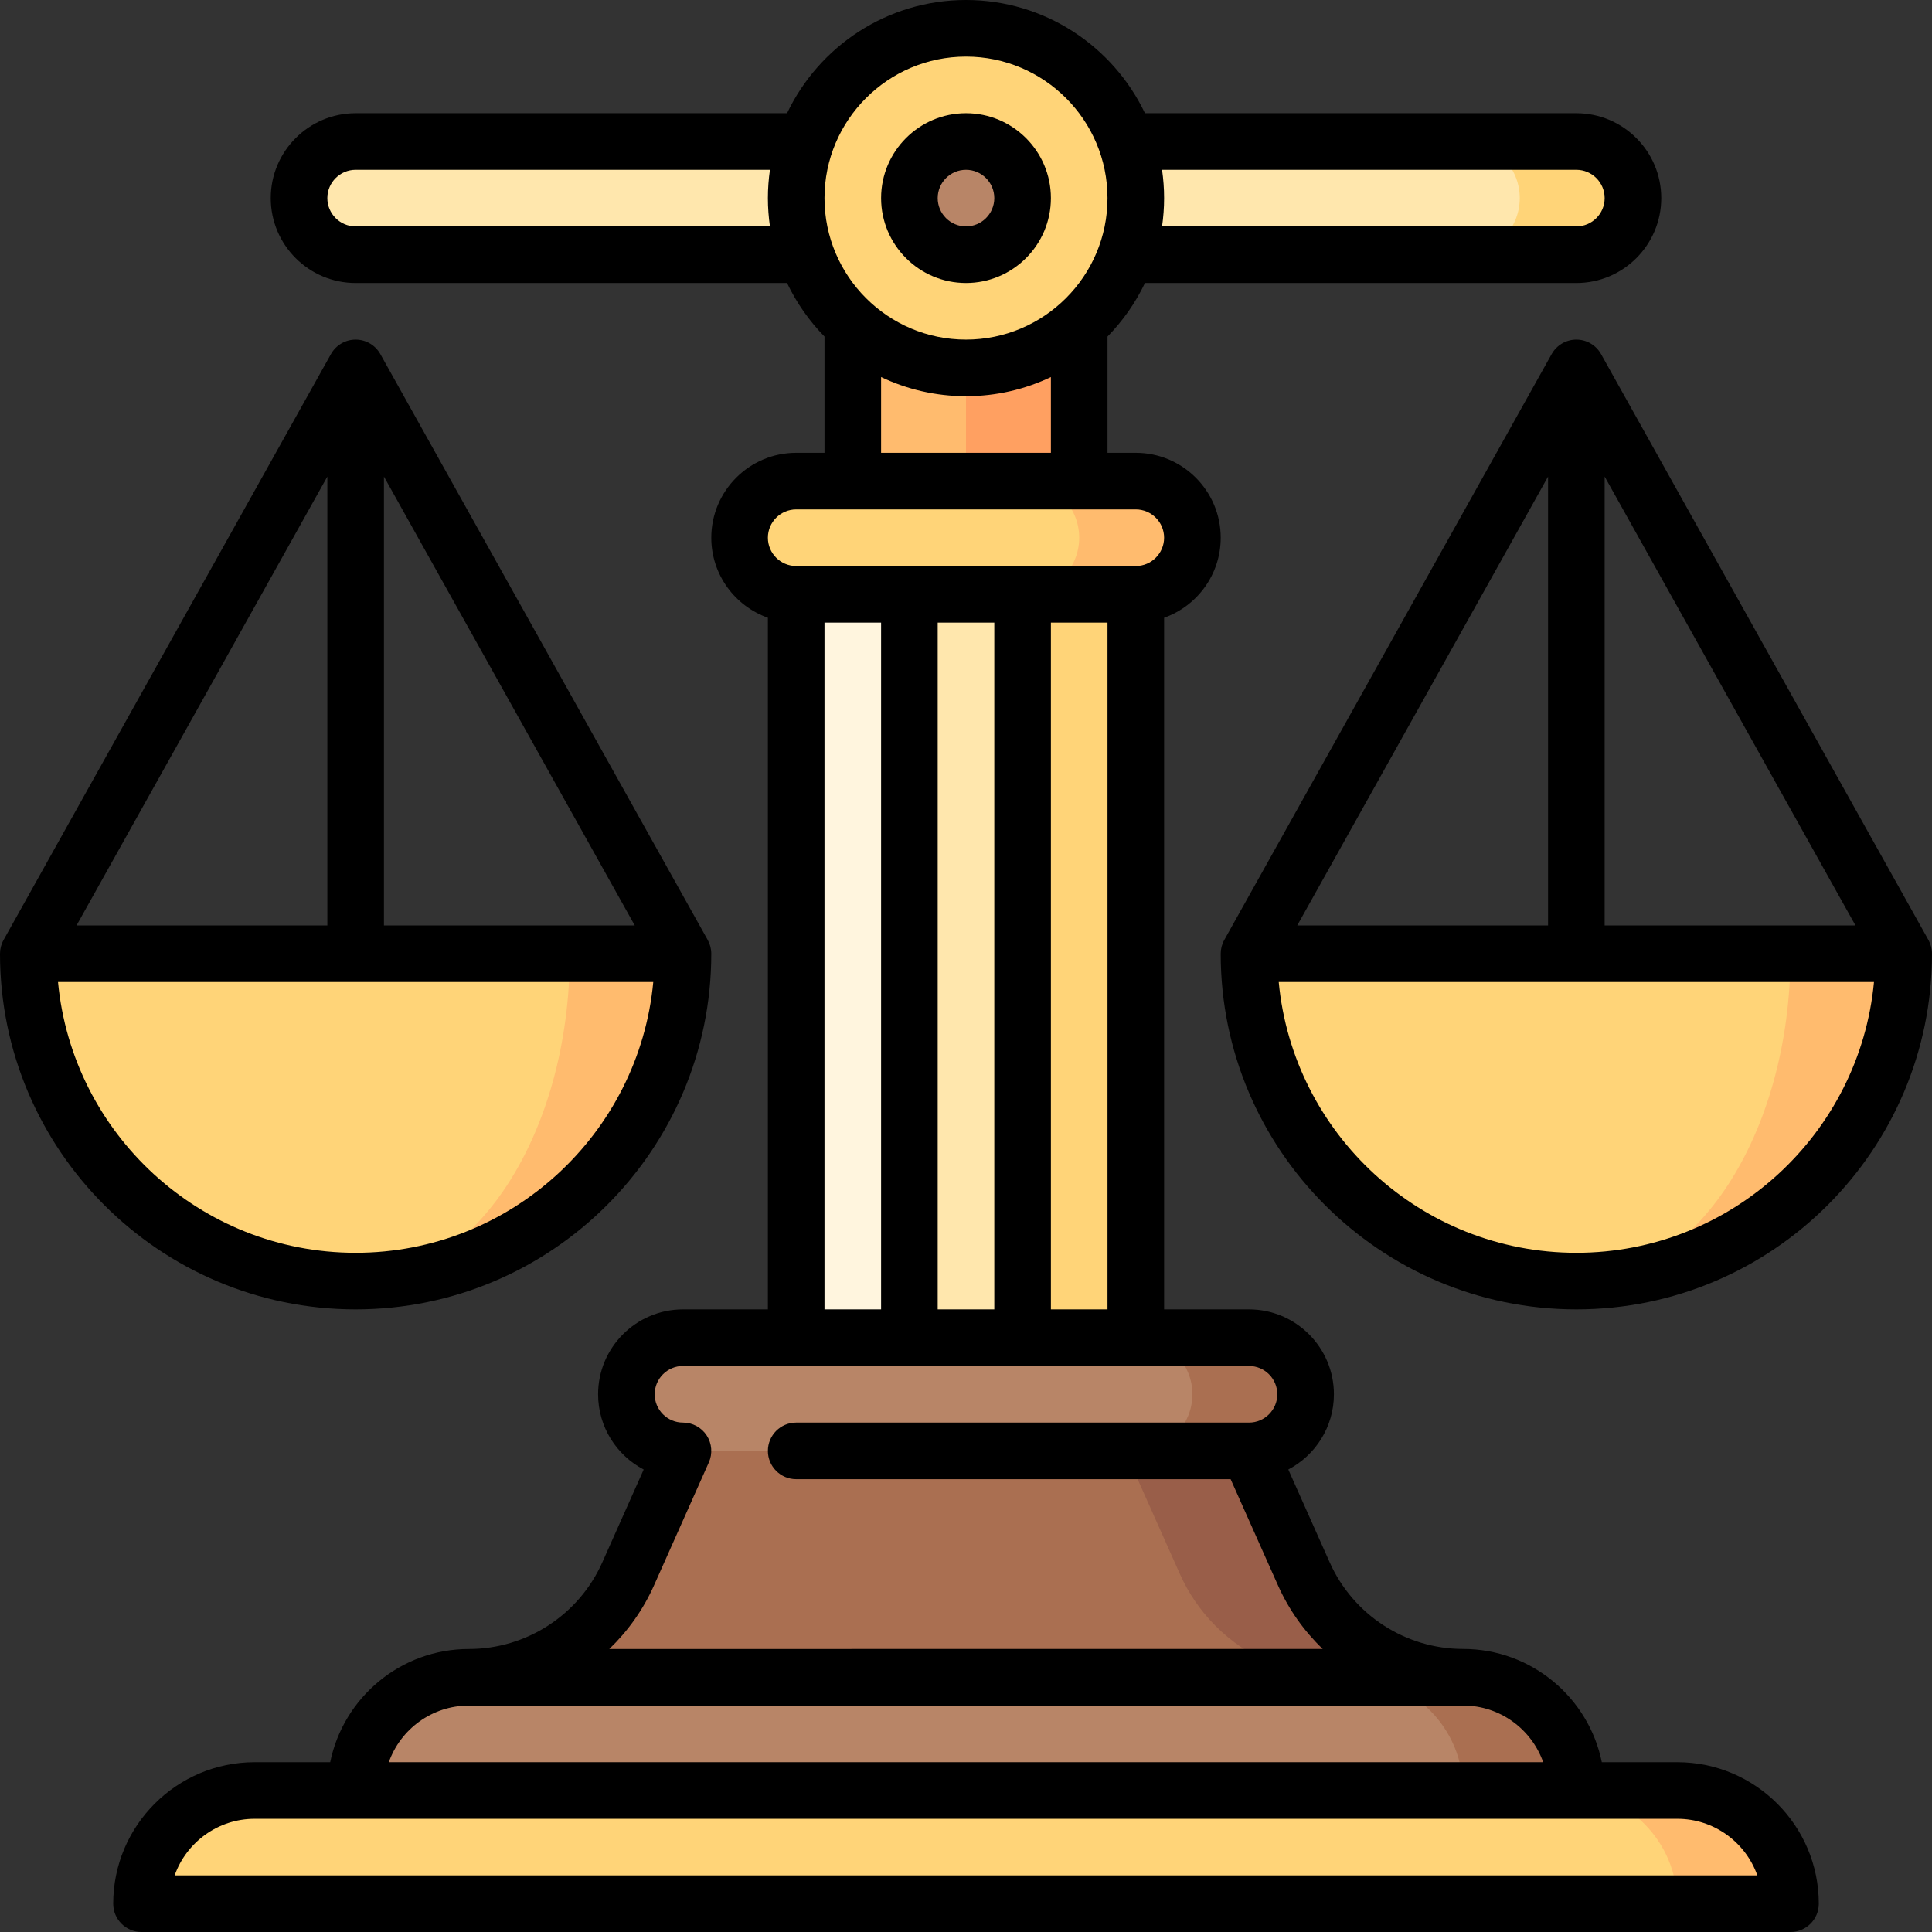 <svg id="Capa_1" enable-background="new 0 0 512 512" height="512" viewBox="0 0 512 512" width="512" xmlns="http://www.w3.org/2000/svg"><rect x="0" y="0" width="512" height="512" fill="#333333" stroke="none"/><g><path d="m474.5 252.75-56.75 86.75c47.911 0 86.75-38.839 86.75-86.75z" fill="#ffbb6e"/><path d="m474.5 252.75h-143.5c0 47.911 38.839 86.75 86.75 86.75 31.342 0 56.75-38.839 56.75-86.75z" fill="#ffd478"/><path d="m151 252.75-56.75 86.75c47.911 0 86.75-38.839 86.75-86.75z" fill="#ffbb6e"/><path d="m151 252.75h-143.5c0 47.911 38.839 86.75 86.75 86.75 31.342 0 56.75-38.839 56.75-86.75z" fill="#ffd478"/><path d="m211 142.5h30v227h-30z" fill="#fff5de"/><path d="m256 142.5h45v227h-45z" fill="#ffd478"/><path d="m241 142.5h30v227h-30z" fill="#ffe7ad"/><path d="m331 354.5h-30l-45 60 75-30c8.284 0 15-6.716 15-15s-6.716-15-15-15z" fill="#aa6f51"/><path d="m316 369.5c0-8.284-6.716-15-15-15h-120c-8.284 0-15 6.716-15 15s6.716 15 15 15l75 30 45-30c8.284 0 15-6.716 15-15z" fill="#b88567"/><path d="m345.53 417.09-14.53-32.59h-75v74.99h131.75v-15c-18.25 0-34.79-10.74-42.22-27.4z" fill="#995e49"/><path d="m322.08 430.83c8.52 8.58 20.26 13.66 32.81 13.66v15l-230.64.01v-15c18.25 0 34.79-10.73 42.22-27.4l14.53-32.6h117.14l14.53 32.59c2.32 5.21 5.53 9.83 9.41 13.74z" fill="#aa6f51"/><path d="m226 52.5h45v90h-45z" fill="#ffbb6e"/><path d="m256 52.5h30v90h-30z" fill="#ffa061"/><path d="m301 127.5h-30v30h30c8.284 0 15-6.716 15-15s-6.716-15-15-15z" fill="#ffbb6e"/><path d="m286 142.5c0-8.284-6.716-15-15-15h-60c-8.284 0-15 6.716-15 15s6.716 15 15 15h60c8.284 0 15-6.716 15-15z" fill="#ffd478"/><path d="m417.75 37.5h-30v30h30c8.284 0 15-6.716 15-15s-6.716-15-15-15z" fill="#ffd478"/><path d="m402.75 52.5c0-8.284-6.716-15-15-15h-293.5c-8.284 0-15 6.716-15 15s6.716 15 15 15h293.5c8.284 0 15-6.716 15-15z" fill="#ffe7ad"/><path d="m387.75 444.487h-30v45l60-15c0-16.568-13.431-30-30-30z" fill="#aa6f51"/><path d="m357.75 444.487-233.5.013c-16.569 0-30 13.431-30 30v15l293.5-.013v-15c0-16.568-13.431-30-30-30z" fill="#b88567"/><path d="m444.5 474.5h-30l30 30h30c0-16.569-13.431-30-30-30z" fill="#ffbb6e"/><path d="m414.5 474.5h-347c-16.569 0-30 13.431-30 30h407c0-16.569-13.431-30-30-30z" fill="#ffd478"/><circle cx="256" cy="52.5" fill="#ffd478" r="45"/><circle cx="256" cy="52.5" fill="#b88567" r="15"/><path d="m444.5 467h-20.002c-3.479-17.102-18.633-30.013-36.748-30.013-15.268 0-29.149-9.009-35.367-22.951l-10.97-24.6c7.177-3.764 12.087-11.285 12.087-19.936 0-12.407-10.093-22.5-22.5-22.5h-22.5v-183.29c8.729-3.096 15-11.432 15-21.21 0-12.407-10.093-22.5-22.5-22.5h-7.5v-30.808c4.042-4.13 7.411-8.918 9.924-14.192h114.326c12.407 0 22.5-10.093 22.5-22.5s-10.093-22.5-22.5-22.5h-114.326c-8.441-17.721-26.523-30-47.424-30s-38.983 12.279-47.424 30h-114.326c-12.407 0-22.5 10.093-22.5 22.5s10.093 22.5 22.5 22.5h114.326c2.513 5.275 5.882 10.063 9.924 14.192v30.808h-7.5c-12.407 0-22.5 10.093-22.5 22.5 0 9.778 6.271 18.114 15 21.21v183.29h-22.5c-12.407 0-22.5 10.093-22.5 22.5 0 8.651 4.907 16.178 12.085 19.941l-10.97 24.604c-6.216 13.945-20.097 22.955-35.365 22.955-18.11 0-33.261 12.904-36.745 30h-20.005c-20.678 0-37.5 16.822-37.5 37.5 0 4.142 3.358 7.5 7.5 7.5h437c4.142 0 7.5-3.358 7.5-7.5 0-20.678-16.822-37.5-37.5-37.5zm-166-120v-182h15v182zm-15-182v182h-15v-182zm154.25-120c4.136 0 7.5 3.364 7.5 7.5s-3.364 7.5-7.5 7.5h-109.794c.352-2.451.544-4.953.544-7.5s-.192-5.049-.544-7.5zm-161.75-30c20.678 0 37.5 16.822 37.5 37.5s-16.822 37.5-37.5 37.5-37.5-16.822-37.5-37.5 16.822-37.5 37.5-37.5zm-161.75 45c-4.136 0-7.5-3.364-7.5-7.5s3.364-7.5 7.5-7.5h109.794c-.352 2.451-.544 4.953-.544 7.5s.192 5.049.544 7.5zm139.25 39.924c6.824 3.25 14.452 5.076 22.5 5.076s15.676-1.825 22.5-5.076v20.076h-45zm-22.5 35.076h90c4.136 0 7.5 3.364 7.5 7.5s-3.364 7.5-7.5 7.5h-90c-4.136 0-7.5-3.364-7.5-7.5s3.364-7.5 7.5-7.5zm7.5 30h15v182h-15zm-45.184 255.154 14.534-32.6c1.034-2.32.824-5.006-.559-7.137s-3.75-3.417-6.291-3.417c-4.136 0-7.5-3.364-7.5-7.5s3.364-7.5 7.5-7.5h150c4.136 0 7.5 3.364 7.5 7.5s-3.364 7.5-7.5 7.5h-120c-4.142 0-7.5 3.358-7.5 7.5s3.358 7.5 7.5 7.5h115.133l12.551 28.146c2.875 6.446 6.935 12.127 11.849 16.844l-189.064.009c4.913-4.718 8.973-10.399 11.847-16.845zm-49.066 31.846 263.5-.013c9.782 0 18.122 6.277 21.214 15.013h-305.924c3.096-8.729 11.433-15 21.21-15zm-77.965 45c3.095-8.73 11.437-15 21.215-15h377c9.778 0 18.12 6.27 21.215 15z"/><path d="m188.5 252.75c0-1.281-.328-2.541-.953-3.658l-86.75-155.25c-1.325-2.372-3.83-3.842-6.547-3.842s-5.222 1.47-6.547 3.842l-86.75 155.25c-.625 1.117-.953 2.377-.953 3.658 0 51.97 42.28 94.25 94.25 94.25s94.25-42.28 94.25-94.25zm-101.75-7.5h-66.468l66.468-118.952zm15-118.952 66.468 118.952h-66.468zm-86.374 133.952h157.748c-3.795 40.19-37.707 71.75-78.874 71.75s-75.079-31.56-78.874-71.75z"/><path d="m256 75c12.407 0 22.5-10.093 22.5-22.5s-10.093-22.5-22.5-22.5-22.5 10.093-22.5 22.5 10.093 22.5 22.5 22.5zm0-30c4.136 0 7.5 3.364 7.5 7.5s-3.364 7.5-7.5 7.5-7.5-3.364-7.5-7.5 3.364-7.5 7.5-7.5z"/><path d="m511.047 249.092-86.75-155.25c-1.325-2.372-3.83-3.842-6.547-3.842s-5.222 1.47-6.547 3.842l-86.75 155.25c-.625 1.118-.953 2.377-.953 3.658 0 51.97 42.28 94.25 94.25 94.25s94.25-42.28 94.25-94.25c0-1.281-.328-2.541-.953-3.658zm-100.797-3.842h-66.468l66.468-118.952zm15-118.952 66.468 118.952h-66.468zm-7.5 205.702c-41.167 0-75.079-31.56-78.874-71.75h157.748c-3.795 40.19-37.707 71.75-78.874 71.75z"/></g></svg>